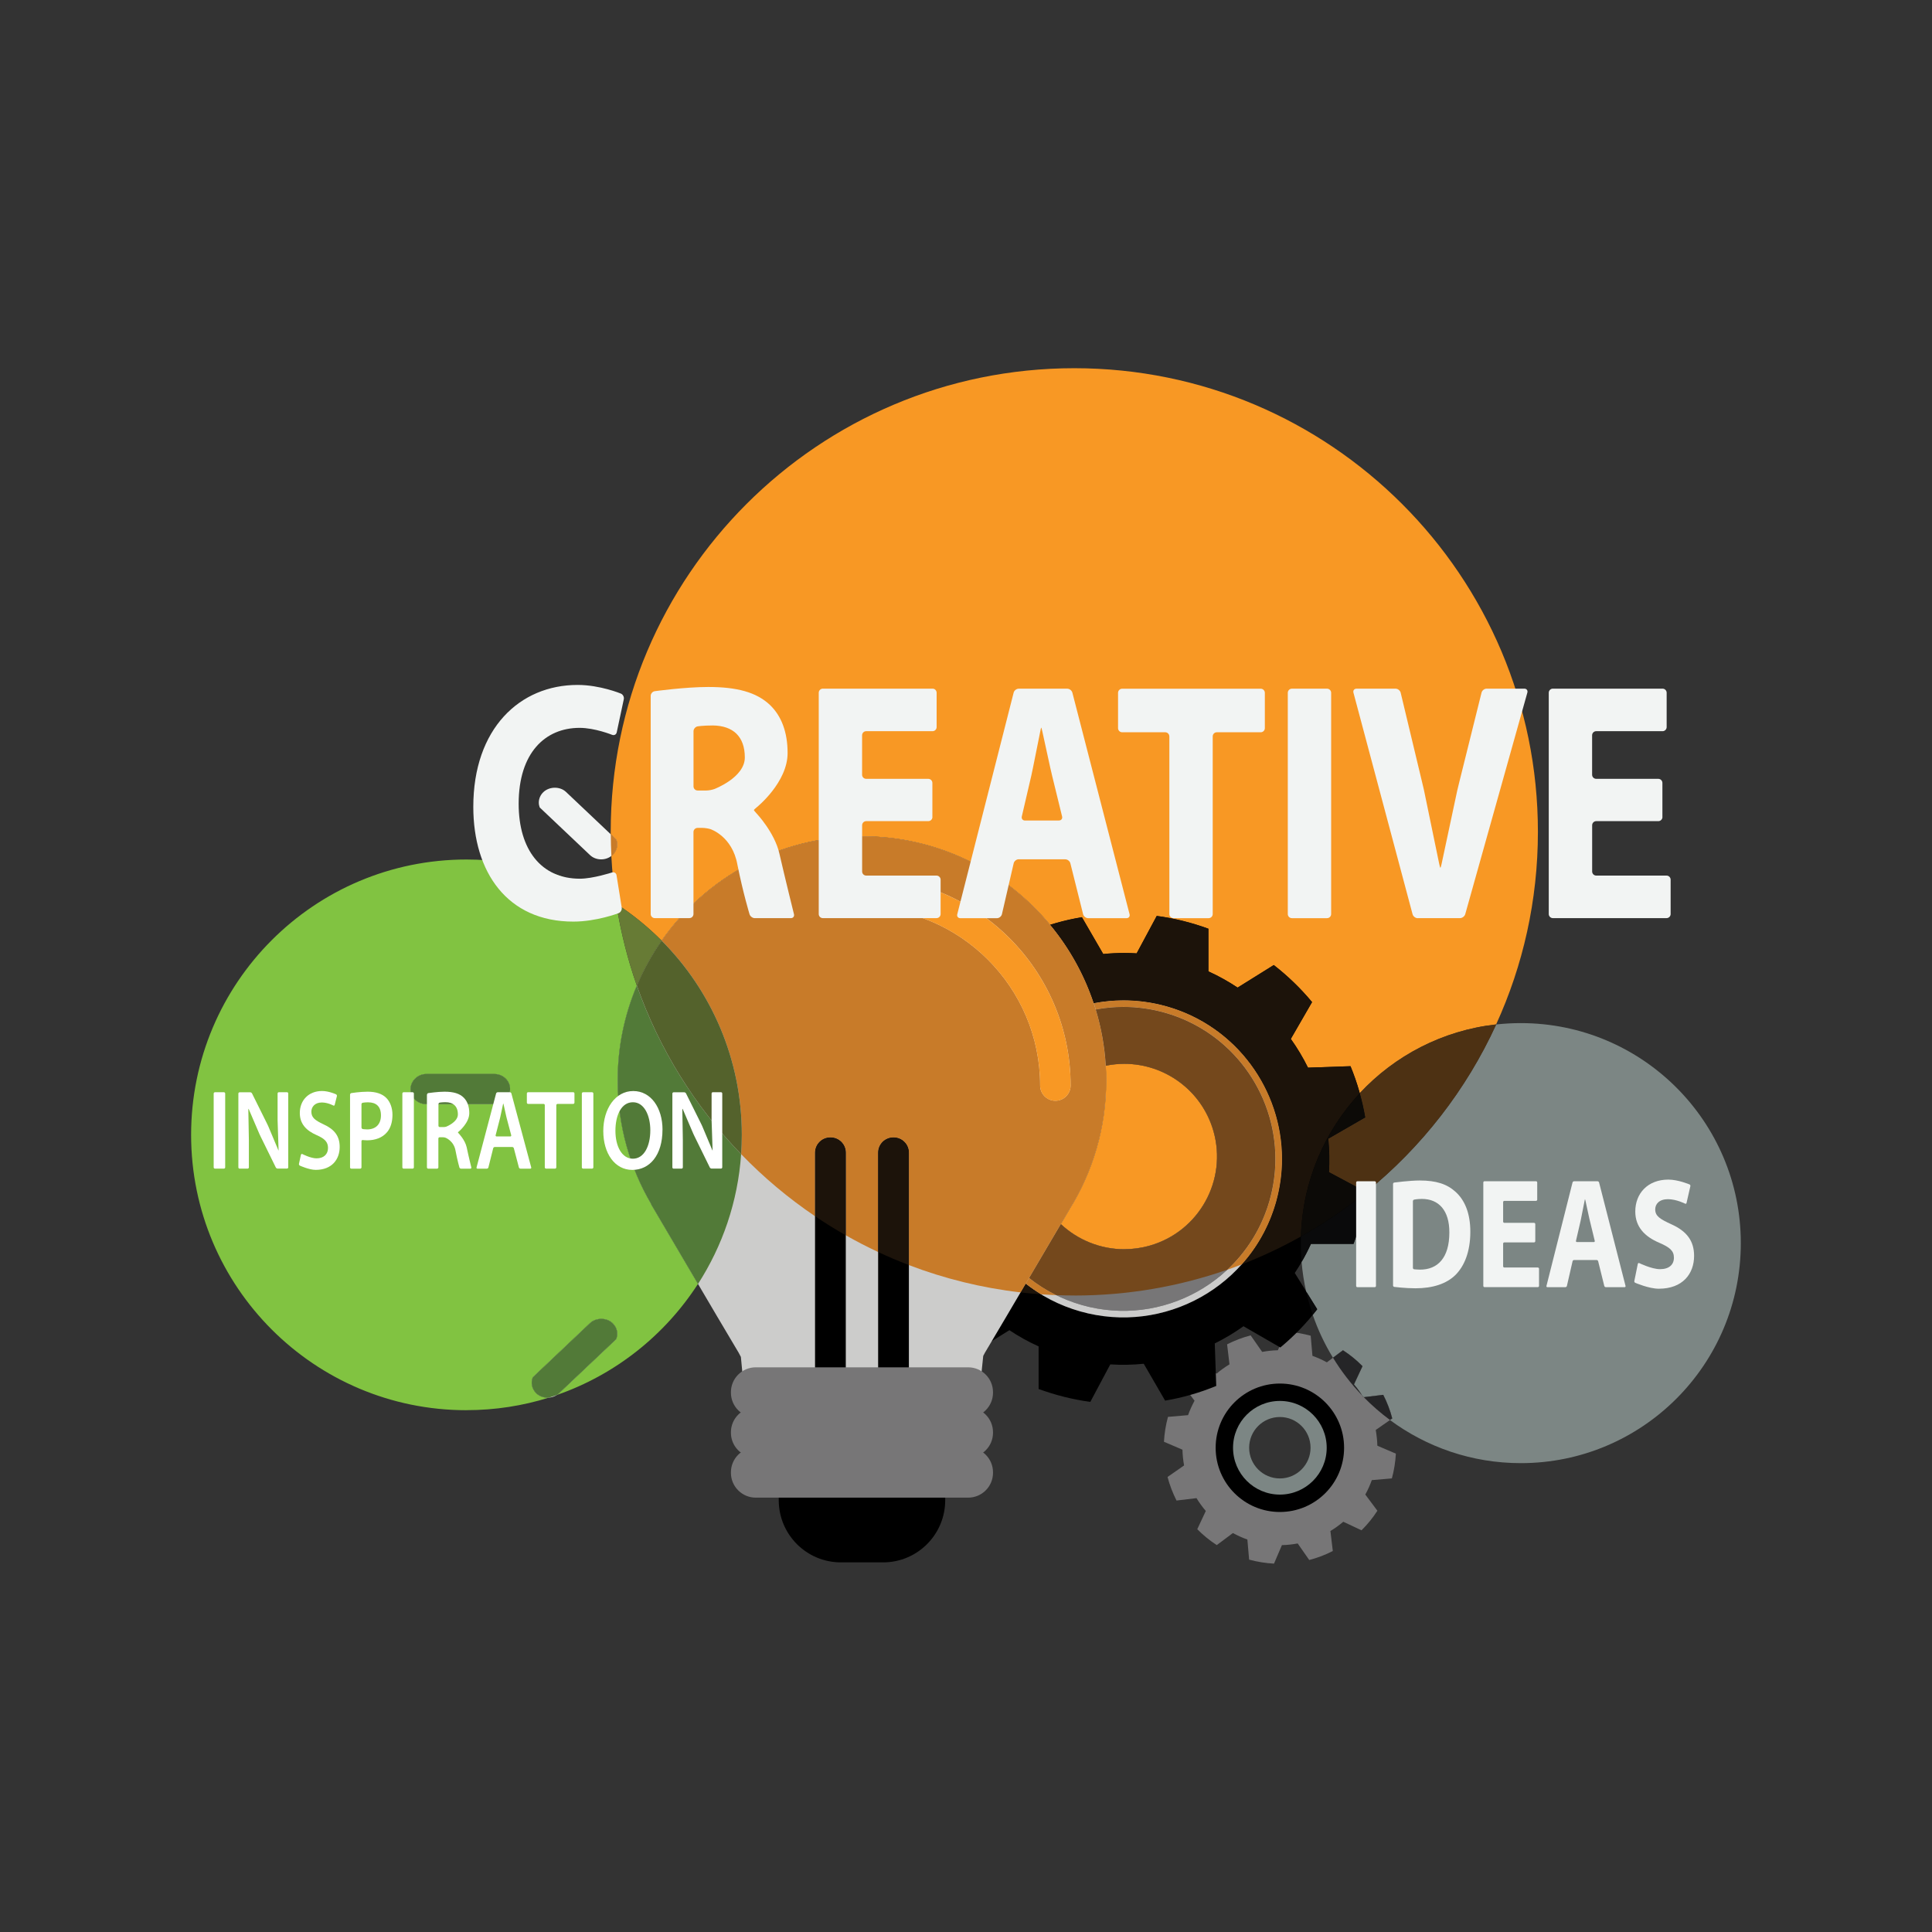 <?xml version="1.0" encoding="UTF-8"?>
<svg id="Layer_1" data-name="Layer 1" xmlns="http://www.w3.org/2000/svg" viewBox="0 0 500 500">
  <rect x="0" y="0" width="500" height="500" fill="#333333" stroke="none"/>
  <defs>
    <style>
      .cls-1 {
        fill: #cccccb;
      }

      .cls-2 {
        fill: #c87b29;
      }

      .cls-3 {
        fill: #fff;
      }

      .cls-4 {
        fill: #7c8684;
      }

      .cls-5 {
        fill: #1c130a;
      }

      .cls-6 {
        fill: #677b35;
      }

      .cls-7 {
        fill: none;
      }

      .cls-8 {
        fill: #54622c;
      }

      .cls-9 {
        fill: #0c0a07;
      }

      .cls-10 {
        fill: #f2f4f3;
      }

      .cls-11 {
        fill: #4d3113;
      }

      .cls-12 {
        fill: #777677;
      }

      .cls-13 {
        fill: #252527;
      }

      .cls-14 {
        fill: #74481c;
      }

      .cls-15 {
        fill: #81c341;
      }

      .cls-16 {
        fill: #0a0a0b;
      }

      .cls-17 {
        fill: #527a38;
      }

      .cls-18 {
        fill: #f89824;
      }
    </style>
  </defs>
  <rect class="cls-7" x=".05" y=".05" width="499.95" height="499.95"/>
  <path class="cls-12" d="M331.23,386.63c-6.6,0-11.95-5.35-11.95-11.95s5.35-11.95,11.95-11.95,11.95,5.35,11.95,11.95-5.35,11.95-11.95,11.95M360.21,382.64c.57-2.1.92-4.25,1.04-6.44l-4.79-2.05c-.04-1.35-.18-2.72-.42-4.08l4.28-2.98c-.27-1.04-.61-2.09-1-3.12-.39-1.03-.83-2.02-1.33-2.98l-5.17.62c-.72-1.19-1.52-2.3-2.4-3.33l2.21-4.72c-1.55-1.56-3.24-2.94-5.06-4.12l-4.18,3.13c-1.19-.66-2.45-1.22-3.73-1.68l-.45-5.21c-2.09-.57-4.25-.92-6.43-1.02l-2.06,4.78c-1.35.03-2.71.18-4.07.43l-2.98-4.27c-1.04.27-2.09.59-3.12.99-1.02.39-2.02.84-2.98,1.32l.62,5.18c-1.18.72-2.3,1.52-3.33,2.4l-4.72-2.21c-1.56,1.54-2.93,3.23-4.12,5.05l3.13,4.18c-.66,1.2-1.22,2.45-1.68,3.73l-5.2.45c-.57,2.1-.92,4.25-1.04,6.44l4.79,2.05c.03,1.36.17,2.72.42,4.08l-4.28,2.98c.27,1.05.6,2.08,1,3.11.39,1.03.84,2.03,1.32,2.99l5.18-.62c.71,1.18,1.52,2.29,2.4,3.32l-2.21,4.72c1.55,1.56,3.23,2.94,5.05,4.11l4.18-3.12c1.2.66,2.44,1.22,3.74,1.68l.45,5.2c2.09.57,4.25.92,6.44,1.04l2.05-4.79c1.36-.03,2.72-.18,4.08-.43l2.99,4.28c1.04-.27,2.08-.6,3.11-.99,1.03-.39,2.02-.84,2.99-1.34l-.62-5.17c1.18-.72,2.3-1.52,3.33-2.4l4.72,2.21c1.56-1.54,2.94-3.24,4.11-5.06l-3.13-4.19c.66-1.19,1.22-2.44,1.68-3.73l5.2-.45"/>
  <path d="M331.23,383.93c-5.11,0-9.26-4.14-9.26-9.26s4.14-9.25,9.26-9.25,9.25,4.14,9.25,9.25-4.14,9.26-9.25,9.26h0ZM331.23,358.06c-9.18,0-16.62,7.44-16.62,16.62s7.44,16.62,16.62,16.62,16.62-7.44,16.62-16.62-7.44-16.62-16.62-16.62h0Z"/>
  <path class="cls-4" d="M331.23,382.62c-4.39,0-7.95-3.56-7.95-7.95s3.56-7.95,7.95-7.95,7.94,3.56,7.94,7.95-3.56,7.95-7.94,7.95h0ZM331.23,362.56c-6.69,0-12.12,5.43-12.12,12.12s5.43,12.12,12.12,12.12,12.12-5.43,12.12-12.12-5.43-12.12-12.12-12.12h0Z"/>
  <path class="cls-12" d="M314.04,292.7c3.64,12.74-3.73,26.02-16.47,29.66-12.9,3.69-26.34-3.92-29.79-16.94-3.24-12.23,4.04-25.32,16.13-29.04,12.88-3.97,26.43,3.44,30.13,16.32M252.92,289.19c-5.92,20.86,6.23,42.64,27.09,48.56,20.86,5.92,42.64-6.24,48.56-27.09,5.92-20.86-6.23-42.64-27.09-48.56-20.85-5.92-42.64,6.23-48.55,27.09"/>
  <path d="M279.55,339.38c-21.76-6.17-34.43-28.9-28.26-50.66,6.17-21.76,28.9-34.44,50.66-28.26,21.76,6.17,34.44,28.89,28.27,50.66-6.18,21.76-28.9,34.44-50.66,28.26M350.3,321.92c1.59-4.31,2.71-8.78,3.35-13.38l-9.7-5.18c.17-2.86.11-5.76-.17-8.66l9.55-5.51c-.39-2.25-.91-4.5-1.54-6.74-.64-2.23-1.39-4.4-2.27-6.52l-11,.38c-1.3-2.63-2.79-5.11-4.45-7.44l5.5-9.53c-2.97-3.57-6.29-6.77-9.91-9.59l-9.36,5.84c-2.4-1.6-4.93-3.01-7.56-4.2v-11.04c-4.31-1.58-8.78-2.7-13.37-3.31l-5.2,9.69c-2.85-.18-5.74-.11-8.64.17l-5.52-9.53c-2.23.38-4.5.87-6.74,1.52-2.23.64-4.41,1.4-6.51,2.25l.37,11.02c-2.62,1.3-5.11,2.79-7.43,4.45l-9.53-5.5c-3.56,2.95-6.76,6.28-9.58,9.9l5.83,9.36c-1.61,2.41-2.99,4.94-4.19,7.56h-11.03c-1.59,4.32-2.71,8.8-3.34,13.39l9.72,5.17c-.19,2.87-.13,5.75.15,8.67l-9.53,5.5c.38,2.25.89,4.49,1.53,6.72.65,2.24,1.4,4.43,2.26,6.53l11.02-.37c1.29,2.61,2.79,5.11,4.45,7.43l-5.49,9.54c2.97,3.56,6.27,6.77,9.89,9.56l9.37-5.82c2.41,1.61,4.91,3,7.56,4.19v11.03c4.31,1.57,8.78,2.71,13.38,3.34l5.17-9.71c2.86.19,5.75.13,8.66-.16l5.53,9.54c2.23-.38,4.48-.88,6.71-1.53,2.24-.64,4.4-1.4,6.52-2.27l-.38-11c2.62-1.3,5.11-2.79,7.43-4.45l9.54,5.5c3.56-2.96,6.78-6.29,9.56-9.91l-5.82-9.37c1.59-2.39,3.01-4.91,4.2-7.55h11.02"/>
  <path class="cls-1" d="M328.57,310.66c-5.91,20.85-27.7,33.01-48.56,27.09-20.85-5.92-33.01-27.7-27.09-48.56,5.92-20.86,27.7-33.01,48.55-27.09,20.86,5.92,33.02,27.71,27.09,48.56M251.28,288.72c-6.17,21.76,6.5,44.49,28.26,50.66,21.77,6.18,44.49-6.5,50.66-28.26,6.17-21.77-6.51-44.49-28.27-50.66-21.76-6.17-44.49,6.51-50.66,28.26"/>
  <path class="cls-1" d="M276.77,313.01c6.03-9.68,9.52-21.11,9.52-33.36,0-34.91-28.3-63.21-63.22-63.21s-63.22,28.3-63.22,63.21c0,11.63,3.15,22.51,8.63,31.87.04.1.06.22.12.31,16.39,27.86,21.09,35.82,22.57,38.26.12.2.33.62.57,1.08l.38,4h.98c.09.05.18.08.26.06l.16-.06h59.01l.17.06c.09.02.17-.01.26-.06h1.06l.44-4.27c.18-.35.33-.65.43-.81,1.46-2.41,6.05-10.19,21.87-37.08"/>
  <path class="cls-3" d="M273.13,284.89c-2.18,0-3.95-1.77-3.95-3.95,0-25.41-20.68-46.09-46.1-46.09-2.18,0-3.95-1.77-3.95-3.95s1.76-3.95,3.95-3.95c29.77,0,54,24.22,54,53.99,0,2.18-1.77,3.95-3.95,3.95"/>
  <path d="M228.54,404.34h-10.92c-8.88,0-16.08-7.2-16.08-16.08v-20.51c0-1.15.94-2.08,2.09-2.08h38.9c1.15,0,2.09.93,2.09,2.08v20.51c0,8.88-7.2,16.08-16.07,16.08h0Z"/>
  <path d="M214.95,358.76h-.08c-2.18,0-3.94-1.76-3.94-3.94v-56.51c0-2.18,1.76-3.94,3.94-3.94h.08c2.18,0,3.94,1.76,3.94,3.94v56.51c0,2.18-1.76,3.94-3.94,3.94"/>
  <path d="M231.28,358.76h-.08c-2.18,0-3.94-1.76-3.94-3.94v-56.51c0-2.18,1.76-3.94,3.94-3.94h.08c2.17,0,3.94,1.76,3.94,3.94v56.51c0,2.18-1.77,3.94-3.94,3.94"/>
  <path class="cls-12" d="M250.56,366.85h-54.97c-3.55,0-6.43-2.88-6.43-6.43v-.13c0-3.55,2.88-6.43,6.43-6.43h54.97c3.55,0,6.43,2.88,6.43,6.43v.13c0,3.55-2.88,6.43-6.43,6.43h0Z"/>
  <path class="cls-12" d="M250.56,377.22h-54.97c-3.55,0-6.43-2.88-6.43-6.43v-.13c0-3.55,2.88-6.43,6.43-6.43h54.97c3.55,0,6.43,2.88,6.43,6.43v.13c0,3.55-2.88,6.43-6.43,6.43h0Z"/>
  <path class="cls-12" d="M250.56,387.59h-54.97c-3.55,0-6.43-2.88-6.43-6.43v-.13c0-3.55,2.88-6.43,6.43-6.43h54.97c3.55,0,6.43,2.88,6.43,6.43v.13c0,3.55-2.88,6.43-6.43,6.43h0Z"/>
  <path class="cls-10" d="M158.54,221.26c.78-.73,1.2-1.71,1.2-2.74,0-.43-.09-.85-.24-1.25l-13.03-12.33c-.73-.69-1.77-1.08-2.88-1.08s-2.18.4-2.95,1.12c-.77.73-1.2,1.7-1.2,2.73,0,.44.09.86.24,1.26l13.02,12.33c1.55,1.47,4.22,1.49,5.82-.04"/>
  <path class="cls-1" d="M158.5,342.41c-.73-.69-1.77-1.08-2.88-1.08s-2.18.39-2.91,1.08l-14.83,14.04c-.56,1.39-.25,3.04.95,4.18,1.54,1.46,4.24,1.46,5.78,0l14.85-14.05c.18-.44.28-.91.28-1.39,0-1.05-.43-2.01-1.24-2.78"/>
  <path class="cls-1" d="M132.01,281.82c0-2.13-1.83-3.87-4.09-3.87h-17.58c-2.26,0-4.09,1.77-4.09,3.94s1.84,3.86,4.09,3.86h17.58c2.26,0,4.09-1.76,4.09-3.93"/>
  <path class="cls-15" d="M120.72,364.96c-39.35,0-71.26-31.9-71.26-71.26s31.9-71.26,71.26-71.26c14.3,0,27.62,4.21,38.78,11.47,1.14,7.29,2.93,14.36,5.31,21.15-3.19,7.56-4.96,15.86-4.96,24.58,0,11.63,3.15,22.51,8.63,31.87.04.1.06.22.12.31,5.03,8.55,8.96,15.23,12.04,20.45-8.55,13.26-21.39,23.5-36.55,28.76.19-.12.36-.26.52-.41l14.85-14.05c.18-.44.28-.91.28-1.39,0-1.05-.43-2.01-1.24-2.78-.73-.69-1.77-1.08-2.88-1.08s-2.18.39-2.91,1.08l-14.83,14.04c-.56,1.39-.25,3.04.95,4.18.77.73,1.83,1.09,2.9,1.09.11,0,.23,0,.34-.01-6.74,2.11-13.91,3.25-21.35,3.25M110.34,277.95c-2.26,0-4.09,1.77-4.09,3.94s1.84,3.86,4.09,3.86h17.58c2.26,0,4.09-1.76,4.09-3.93s-1.83-3.87-4.09-3.87h-17.58"/>
  <path class="cls-17" d="M180.64,332.28c-3.07-5.22-7-11.9-12.04-20.45-.05-.09-.08-.21-.12-.31-5.48-9.36-8.63-20.25-8.63-31.87,0-8.72,1.76-17.02,4.96-24.58,5.79,16.49,15.09,31.33,26.99,43.64-.85,12.32-4.84,23.77-11.16,33.58"/>
  <path class="cls-17" d="M141.73,361.72c-1.06,0-2.12-.37-2.9-1.09-1.2-1.14-1.52-2.79-.95-4.18l14.83-14.04c.73-.68,1.79-1.08,2.91-1.08s2.16.39,2.88,1.08c.81.77,1.24,1.73,1.24,2.78,0,.49-.1.95-.28,1.39l-14.85,14.05c-.16.15-.34.29-.52.41-.67.23-1.34.46-2.02.67-.11,0-.23.01-.34.01"/>
  <path class="cls-17" d="M127.92,285.75h-17.58c-2.26,0-4.09-1.73-4.09-3.86s1.84-3.94,4.09-3.94h17.58c2.26,0,4.09,1.74,4.09,3.87s-1.83,3.93-4.09,3.93"/>
  <path class="cls-4" d="M393.59,378.66c-12.69,0-24.4-4.15-33.87-11.16l.59-.41c-.27-1.04-.61-2.09-1-3.12-.39-1.03-.83-2.02-1.33-2.98l-5.04.61c-.13-.14-.27-.27-.4-.41-.65-1.03-1.36-2-2.14-2.9l2.21-4.72c-1.55-1.56-3.24-2.94-5.06-4.12l-2.58,1.93c-2.12-3.47-3.88-7.18-5.23-11.09.39-.48.77-.96,1.15-1.45l-2.87-4.62c-.56-2.48-.95-5.03-1.17-7.62.88-1.52,1.69-3.08,2.42-4.68h11.02c1.59-4.31,2.71-8.78,3.35-13.38l-.06-.03c14.3-11.6,25.88-26.43,33.63-43.38,2.09-.23,4.22-.35,6.37-.35,31.45,0,56.94,25.49,56.94,56.94s-25.49,56.94-56.94,56.94"/>
  <path class="cls-13" d="M359.72,367.49c-2.41-1.79-4.68-3.76-6.78-5.9l5.04-.61c.5.96.94,1.96,1.33,2.98.4,1.03.73,2.07,1,3.12l-.59.41M352.55,361.18c-2.86-2.98-5.41-6.26-7.57-9.81l2.58-1.93c1.83,1.18,3.52,2.56,5.06,4.12l-2.21,4.72c.78.91,1.49,1.88,2.14,2.9"/>
  <path class="cls-16" d="M339.75,340.28c-.68-1.98-1.26-4-1.72-6.07l2.87,4.62c-.38.49-.76.97-1.15,1.45M336.86,326.6c-.14-1.61-.21-3.24-.21-4.88,0-.58,0-1.15.03-1.72,5.97-3.35,11.63-7.2,16.91-11.49l.06.03c-.64,4.6-1.76,9.07-3.35,13.38h-11.02c-.73,1.6-1.54,3.16-2.42,4.68"/>
  <path class="cls-18" d="M290.96,323.3c-6.16,0-12.02-2.39-16.42-6.51.71-1.21,1.46-2.47,2.22-3.78,6.03-9.68,9.52-21.11,9.52-33.36,0-1.29-.04-2.57-.11-3.85,1.61-.33,3.22-.49,4.81-.49,10.43,0,20.03,6.87,23.05,17.39,3.64,12.74-3.73,26.02-16.47,29.66-2.2.63-4.43.93-6.61.93M328.52,310.83s.01-.04.02-.06c0,.02-.01.04-.02.06M301.4,262.07c-3.55-1-7.12-1.48-10.64-1.48,3.52,0,7.09.48,10.64,1.48M290.75,260.59h0,0"/>
  <path class="cls-14" d="M278.05,335.27c-1.58,0-3.14-.03-4.71-.09-2.52-1.24-4.86-2.74-7.01-4.44,2.27-3.86,4.98-8.46,8.21-13.95,4.39,4.12,10.26,6.51,16.42,6.51,2.18,0,4.4-.3,6.61-.93,12.74-3.64,20.11-16.93,16.47-29.66-3.02-10.52-12.62-17.39-23.05-17.39-1.59,0-3.2.16-4.81.49-.3-5.03-1.19-9.9-2.6-14.54,2.35-.44,4.75-.67,7.17-.67h0c3.52,0,7.09.48,10.64,1.48.03,0,.05.01.08.02,17.28,4.9,28.58,20.69,28.59,37.81,0,3.55-.48,7.17-1.5,10.75h0s-.02.08-.03.12c0,.02-.01.04-.02.06-2.03,7.04-5.87,13.07-10.87,17.75-12.4,4.33-25.72,6.69-39.6,6.69"/>
  <path class="cls-5" d="M269.42,334.97c-1.77-.13-3.54-.29-5.29-.49.42-.72.87-1.47,1.33-2.25,1.26.99,2.58,1.9,3.96,2.75"/>
  <path class="cls-18" d="M330.1,311.49s0-.01,0-.02c0,0,0,.01,0,.02M330.13,311.41s.02-.06.03-.09c0,.03-.02.06-.03.09M351.91,282.93c-.04-.16-.09-.32-.13-.48-.64-2.23-1.39-4.4-2.27-6.52l-11,.38c-1.3-2.63-2.79-5.11-4.45-7.44l5.5-9.53c-2.97-3.57-6.29-6.77-9.91-9.59l-9.36,5.84c-2.4-1.6-4.93-3.01-7.56-4.2v-11.04c-4.31-1.58-8.78-2.7-13.37-3.31l-5.2,9.69c-1.07-.07-2.14-.1-3.22-.1-1.8,0-3.61.09-5.43.27l-5.52-9.53c-2.23.38-4.5.87-6.74,1.52-.5.14-.99.29-1.49.44-11.59-13.99-29.11-22.91-48.7-22.91-21.45,0-40.4,10.68-51.83,27.02-3.56-3.57-7.49-6.78-11.74-9.54-.63-4.06-1.06-8.2-1.28-12.38.11-.08.22-.18.32-.27.78-.73,1.2-1.71,1.2-2.74,0-.43-.09-.85-.24-1.25l-1.44-1.37c0-.21,0-.41,0-.62,0-66.26,53.72-119.98,119.98-119.98s119.98,53.72,119.98,119.98c0,17.78-3.87,34.66-10.81,49.84-13.89,1.55-26.27,8.09-35.31,17.8M301.9,260.44c-3.71-1.05-7.45-1.55-11.14-1.55,3.68,0,7.42.5,11.14,1.55M290.75,258.9h0,0"/>
  <path class="cls-5" d="M321.37,327.21c3.93-4.4,6.97-9.71,8.73-15.72,0,0,0-.01,0-.02,0-.02.01-.04.02-.06,0-.03.02-.06.03-.09.02-.07.04-.14.06-.21,1.05-3.72,1.56-7.47,1.56-11.16.01-17.89-11.79-34.39-29.83-39.51h0s-.03,0-.05-.01c-3.72-1.05-7.45-1.55-11.14-1.55h0c-2.61,0-5.18.25-7.7.74-2.5-7.48-6.35-14.35-11.28-20.29.49-.15.99-.3,1.49-.44,2.24-.65,4.5-1.15,6.74-1.52l5.52,9.53c1.82-.18,3.63-.27,5.43-.27,1.08,0,2.15.03,3.22.1l5.2-9.69c4.59.62,9.06,1.73,13.36,3.31v11.04c2.63,1.2,5.16,2.6,7.56,4.2l9.36-5.84c3.62,2.82,6.94,6.02,9.91,9.59l-5.5,9.53c1.67,2.33,3.15,4.82,4.45,7.44l11-.38c.87,2.12,1.63,4.29,2.27,6.52.05.16.09.32.13.48-9.1,9.78-14.81,22.76-15.23,37.07-4.9,2.75-10.02,5.17-15.31,7.22"/>
  <path class="cls-2" d="M273.34,335.18c-1.31-.05-2.62-.12-3.92-.22-1.38-.84-2.7-1.76-3.96-2.75.28-.48.57-.97.87-1.48,2.15,1.71,4.49,3.2,7.01,4.44M317.65,328.58c5-4.68,8.84-10.71,10.87-17.75,0-.02.01-.04.02-.06.01-.04.02-.08.03-.12h0c1.02-3.58,1.5-7.2,1.5-10.75-.01-17.13-11.32-32.91-28.59-37.81-.03,0-.05-.01-.08-.02-3.55-1-7.12-1.48-10.64-1.48h0c-2.43,0-4.83.23-7.17.67-.17-.55-.34-1.09-.52-1.63,2.52-.48,5.09-.74,7.7-.74h0c3.68,0,7.42.5,11.14,1.55.01,0,.03,0,.05.01h0c18.04,5.12,29.84,21.61,29.83,39.51,0,3.69-.51,7.44-1.56,11.16-.02.07-.04.14-.06.21,0,.03-.02.06-.03.09,0,.02-.01.04-.02.06,0,0,0,.01,0,.02-1.77,6.01-4.8,11.32-8.73,15.72-1.23.48-2.47.93-3.72,1.37"/>
  <path class="cls-2" d="M264.13,334.47c-10.07-1.16-19.76-3.57-28.91-7.07v-29.09c0-2.18-1.77-3.94-3.94-3.94h-.08c-2.18,0-3.94,1.76-3.94,3.94v25.71c-2.85-1.33-5.64-2.78-8.36-4.32v-21.39c0-2.18-1.76-3.94-3.94-3.94h-.08c-2.18,0-3.94,1.76-3.94,3.94v16.45c-6.93-4.68-13.34-10.07-19.13-16.06.11-1.65.17-3.32.17-5,0-19.61-7.92-37.37-20.74-50.25,11.43-16.34,30.38-27.02,51.83-27.02,19.59,0,37.11,8.91,48.7,22.91,4.93,5.94,8.78,12.81,11.28,20.29.18.54.35,1.08.52,1.63,1.41,4.64,2.3,9.51,2.6,14.54.08,1.27.11,2.55.11,3.85,0,12.25-3.49,23.68-9.52,33.36-.77,1.3-1.51,2.56-2.22,3.78-3.23,5.49-5.94,10.09-8.21,13.95h0c-.3.51-.59,1-.87,1.48-.46.78-.9,1.53-1.33,2.25M223.08,226.94c-2.18,0-3.95,1.77-3.95,3.95s1.76,3.95,3.95,3.95c25.42,0,46.1,20.68,46.1,46.09,0,2.18,1.77,3.95,3.95,3.95s3.95-1.77,3.95-3.95c0-29.77-24.22-53.99-54-53.99"/>
  <path class="cls-18" d="M273.13,284.89c-2.18,0-3.95-1.77-3.95-3.95,0-25.41-20.68-46.09-46.1-46.09-2.18,0-3.95-1.77-3.95-3.95s1.76-3.95,3.95-3.95c29.77,0,54,24.22,54,53.99,0,2.18-1.77,3.95-3.95,3.95"/>
  <path class="cls-5" d="M218.9,319.7c-2.72-1.54-5.38-3.2-7.96-4.94v-16.45c0-2.18,1.76-3.94,3.94-3.94h.08c2.18,0,3.94,1.76,3.94,3.94v21.39"/>
  <path class="cls-5" d="M235.22,327.4c-2.7-1.03-5.36-2.16-7.96-3.38v-25.71c0-2.18,1.76-3.94,3.94-3.94h.08c2.17,0,3.94,1.76,3.94,3.94v29.09"/>
  <path class="cls-2" d="M158.23,221.54c-.1-1.86-.15-3.74-.16-5.63l1.44,1.37c.14.4.24.82.24,1.25,0,1.03-.43,2-1.2,2.74-.1.1-.21.19-.32.27"/>
  <path class="cls-6" d="M164.82,255.07c-2.39-6.79-4.18-13.86-5.31-21.15,4.25,2.76,8.18,5.96,11.74,9.54-2.53,3.61-4.69,7.5-6.42,11.61"/>
  <path class="cls-8" d="M191.81,298.7c-11.9-12.3-21.2-27.15-26.99-43.64,1.74-4.11,3.9-8,6.42-11.61,12.82,12.88,20.74,30.64,20.74,50.25,0,1.68-.06,3.35-.17,5"/>
  <path class="cls-11" d="M353.59,308.51l-9.65-5.15c.17-2.86.11-5.76-.17-8.66l9.55-5.51c-.36-2.09-.83-4.18-1.41-6.26,9.03-9.7,21.42-16.25,35.31-17.8-7.75,16.94-19.33,31.77-33.63,43.38"/>
  <path class="cls-9" d="M336.68,319.99c.42-14.31,6.13-27.29,15.23-37.07.58,2.08,1.05,4.17,1.41,6.26l-9.55,5.51c.28,2.9.34,5.81.17,8.66l9.65,5.15c-5.29,4.29-10.94,8.13-16.91,11.49"/>
  <path class="cls-10" d="M160.9,234.9c.09.58-.28,1.22-.82,1.43,0,0-5.68,2.18-11.7,2.18-17.09,0-25.89-12.78-25.89-29.7,0-20.27,12.03-31.55,27-31.55,5.8,0,11.19,2.24,11.19,2.24.54.22.88.88.76,1.45l-1.83,8.58c-.12.57-.66.86-1.21.64,0,0-4.44-1.8-8.4-1.8-8.88,0-15.77,6.43-15.77,19.65,0,11.9,5.87,19.39,15.84,19.39,3.37,0,8.31-1.61,8.31-1.61.56-.18,1.09.14,1.18.72l1.35,8.39h0Z"/>
  <path class="cls-10" d="M179.48,203.52c0,.58.48,1.06,1.06,1.06h2.28c.59,0,1.51-.17,2.06-.38,0,0,7.88-2.97,7.88-8.17,0-5.46-3.08-8.2-8.22-8.28-2.71,0-4.02.24-4.02.24-.57.11-1.04.67-1.04,1.26v14.26h0ZM168.4,180.09c0-.58.47-1.13,1.05-1.21,0,0,7.9-1.09,13.84-1.09,7.34,0,12.47,1.32,15.99,4.67,2.93,2.82,4.55,6.96,4.55,12.43,0,7.58-7.9,13.96-7.9,13.96-.45.37-.83.73-.83.8s.33.48.73.9c0,0,4.62,4.87,5.87,10.33,1.54,6.7,3.78,15.71,3.78,15.71.14.57-.22,1.03-.81,1.03h-9.32c-.58,0-1.2-.46-1.37-1.02,0,0-1.67-5.5-3.14-12.82-1.32-7.4-6.98-9.2-6.98-9.2-.56-.18-1.49-.32-2.08-.32h-1.25c-.58,0-1.06.48-1.06,1.06v21.23c0,.59-.48,1.06-1.06,1.06h-8.95c-.59,0-1.06-.48-1.06-1.06v-56.48h0Z"/>
  <path class="cls-10" d="M241.31,211.45c0,.58-.48,1.06-1.06,1.06h-16.07c-.59,0-1.06.48-1.06,1.06v11.97c0,.59.48,1.06,1.06,1.06h18.19c.58,0,1.06.48,1.06,1.06v8.89c0,.59-.48,1.06-1.06,1.06h-29.42c-.59,0-1.06-.48-1.06-1.06v-57.27c0-.58.48-1.06,1.06-1.06h28.39c.59,0,1.06.48,1.06,1.06v8.89c0,.59-.48,1.06-1.06,1.06h-17.17c-.59,0-1.06.48-1.06,1.06v10.21c0,.59.48,1.06,1.06,1.06h16.07c.58,0,1.06.48,1.06,1.06v8.8h0Z"/>
  <path class="cls-10" d="M274.06,212.34c.58,0,.95-.46.81-1.03l-2.58-10.54c-.14-.57-.36-1.5-.48-2.07l-2.05-9.38c-.12-.57-.25-1.04-.29-1.04s-.16.47-.26,1.05l-1.88,9.37c-.11.57-.31,1.51-.44,2.08l-2.45,10.53c-.13.57.24,1.04.82,1.04h8.8ZM263.64,222.38c-.58,0-1.17.47-1.3,1.04l-3.04,13.17c-.13.57-.72,1.04-1.3,1.04h-9.46c-.58,0-.95-.46-.8-1.03l14.59-57.34c.14-.57.74-1.03,1.33-1.03h12.54c.58,0,1.18.46,1.33,1.03l14.8,57.34c.15.57-.21,1.03-.8,1.03h-9.9c-.58,0-1.18-.46-1.32-1.03l-3.3-13.18c-.14-.57-.74-1.03-1.32-1.03h-12.03Z"/>
  <path class="cls-10" d="M302.62,190.57c0-.58-.48-1.06-1.06-1.06h-11.15c-.58,0-1.06-.48-1.06-1.06v-9.15c0-.58.48-1.06,1.06-1.06h35.87c.58,0,1.06.48,1.06,1.06v9.15c0,.58-.48,1.06-1.06,1.06h-11.37c-.59,0-1.06.48-1.06,1.06v45.99c0,.59-.48,1.06-1.06,1.06h-9.1c-.58,0-1.06-.48-1.06-1.06v-45.99h0Z"/>
  <path class="cls-10" d="M343.44,178.23c.58,0,1.06.48,1.06,1.06v57.27c0,.59-.48,1.06-1.06,1.06h-9.1c-.58,0-1.06-.48-1.06-1.06v-57.27c0-.58.48-1.06,1.06-1.06h9.1Z"/>
  <path class="cls-10" d="M366.91,237.63c-.58,0-1.19-.46-1.34-1.03l-15.3-57.34c-.15-.57.2-1.03.79-1.03h10.12c.59,0,1.17.47,1.31,1.03l5.52,23.05c.14.57.36,1.5.49,2.07l3.96,19.16c.11.57.25,1.04.31,1.04s.2-.47.32-1.04l4.03-18.9c.13-.57.36-1.5.5-2.07l5.8-23.32c.14-.57.74-1.03,1.32-1.03h9.76c.58,0,.93.46.78,1.02l-16.08,57.35c-.16.56-.77,1.02-1.35,1.02h-10.93Z"/>
  <path class="cls-10" d="M430.24,211.45c0,.58-.48,1.06-1.06,1.06h-16.07c-.59,0-1.06.48-1.06,1.06v11.97c0,.59.48,1.06,1.06,1.06h18.19c.59,0,1.06.48,1.06,1.06v8.89c0,.59-.48,1.06-1.06,1.06h-29.42c-.58,0-1.06-.48-1.06-1.06v-57.27c0-.58.48-1.06,1.06-1.06h28.39c.58,0,1.06.48,1.06,1.06v8.89c0,.59-.48,1.06-1.06,1.06h-17.17c-.59,0-1.06.48-1.06,1.06v10.21c0,.59.48,1.06,1.06,1.06h16.07c.58,0,1.06.48,1.06,1.06v8.8h0Z"/>
  <path class="cls-3" d="M57.95,282.67c.18,0,.33.15.33.33v19.11c0,.18-.15.33-.33.33h-2.32c-.18,0-.33-.15-.33-.33v-19.11c0-.18.15-.33.33-.33h2.32Z"/>
  <path class="cls-3" d="M62.02,302.45c-.18,0-.33-.15-.33-.33v-19.11c0-.18.15-.33.33-.33h2.73c.18,0,.39.13.47.29l3.92,7.89c.08.16.21.43.28.59l2.53,6.02c.06.17.13.31.14.31s.02-.15,0-.33l-.25-7.56c0-.18,0-.48,0-.66v-6.24c0-.18.15-.33.33-.33h2.1c.18,0,.33.15.33.33v19.11c0,.18-.15.33-.33.33h-2.42c-.18,0-.39-.13-.47-.29l-3.97-8.09c-.08-.16-.21-.43-.28-.59l-2.67-6.23c-.07-.17-.14-.3-.16-.29-.02,0-.03.16-.03.34l.14,7.76c0,.18,0,.48,0,.66v6.41c0,.18-.15.33-.33.33h-2.08Z"/>
  <path class="cls-3" d="M77.9,298.84c.04-.18.2-.25.36-.17,0,0,2.13,1.11,3.65,1.11,1.91,0,2.98-1.09,2.98-2.7,0-1.5-.82-2.38-2.9-3.29-2.69-1.17-4.4-2.9-4.4-5.75,0-3.23,2.23-5.69,5.76-5.69,1.77,0,3.62.86,3.62.86.16.08.26.28.22.46l-.57,2.27c-.04.18-.21.25-.37.16,0,0-1.43-.78-2.96-.78-1.89,0-2.71,1.23-2.71,2.38,0,1.52.94,2.23,3.12,3.26,2.83,1.29,4.21,3.02,4.21,5.87,0,3.17-1.98,5.93-6.2,5.93-1.72,0-4.11-1.1-4.11-1.1-.16-.08-.27-.28-.23-.46l.51-2.35h0Z"/>
  <path class="cls-3" d="M93.56,291.82c0,.18.15.35.32.38,0,0,.52.09,1.13.09,2.23,0,3.58-1.32,3.58-3.64s-1.26-3.37-3.32-3.37c-.82,0-1.4.11-1.4.11-.18.03-.32.21-.32.39v6.03h0ZM90.6,283.27c0-.18.15-.35.32-.38,0,0,2.22-.36,4.23-.36,2.18,0,3.78.56,4.82,1.61.97.97,1.6,2.52,1.6,4.37s-.48,3.43-1.4,4.49c-1.19,1.44-3.05,2.11-5.16,2.11-.56,0-1.13-.07-1.13-.07-.18-.02-.33.11-.33.29v6.79c0,.18-.15.33-.33.33h-2.3c-.18,0-.33-.15-.33-.33v-18.85h0Z"/>
  <path class="cls-3" d="M106.78,282.67c.18,0,.33.15.33.33v19.11c0,.18-.15.33-.33.33h-2.32c-.18,0-.33-.15-.33-.33v-19.11c0-.18.15-.33.33-.33h2.32Z"/>
  <path class="cls-3" d="M113.47,291.35c0,.18.15.33.33.33h1.11c.18,0,.47-.05.63-.12,0,0,2.96-1.17,2.96-3.14,0-2.17-1.26-3.17-3.19-3.17-.94,0-1.52.11-1.52.11-.18.03-.32.21-.32.39v5.59h0ZM110.52,283.27c0-.18.15-.35.32-.38,0,0,2.46-.36,4.18-.36,2.35,0,3.95.47,5.03,1.58.9.91,1.4,2.29,1.4,3.96,0,2.55-2.7,4.75-2.7,4.75-.14.11-.25.23-.25.25s.1.15.23.28c0,0,1.63,1.67,2.05,3.58.51,2.46,1.2,5.2,1.2,5.2.04.17-.07.32-.25.32h-2.42c-.18,0-.37-.14-.42-.32,0,0-.54-1.88-1-4.35-.46-2.58-2.62-3.35-2.62-3.35-.17-.06-.46-.11-.64-.11h-.85c-.18,0-.33.15-.33.33v7.47c0,.18-.15.33-.33.33h-2.3c-.18,0-.33-.15-.33-.33v-18.85h0Z"/>
  <path class="cls-3" d="M132.06,294.11c.18,0,.29-.14.24-.32l-1.12-4.23c-.05-.17-.12-.46-.16-.64l-.68-3.05c-.04-.18-.08-.32-.09-.32s-.05.15-.09.32l-.65,3.05c-.04.18-.1.46-.15.64l-1.09,4.23c-.05.17.07.32.25.32h3.53ZM128.05,296.84c-.18,0-.36.14-.41.32l-1.24,4.97c-.04.18-.23.32-.41.32h-2.42c-.18,0-.29-.14-.24-.32l5.06-19.14c.05-.17.23-.32.41-.32h3.14c.18,0,.37.14.41.32l5.13,19.14c.05.17-.06.32-.24.32h-2.54c-.18,0-.37-.14-.41-.32l-1.31-4.97c-.05-.17-.23-.32-.41-.32h-4.52Z"/>
  <path class="cls-3" d="M141,286.02c0-.18-.15-.33-.33-.33h-3.99c-.18,0-.33-.15-.33-.33v-2.37c0-.18.15-.33.33-.33h11.66c.18,0,.33.15.33.33v2.37c0,.18-.15.33-.33.33h-4.04c-.18,0-.33.15-.33.33v16.09c0,.18-.15.33-.33.33h-2.32c-.18,0-.33-.15-.33-.33v-16.09h0Z"/>
  <path class="cls-3" d="M153.23,282.67c.18,0,.33.15.33.33v19.11c0,.18-.15.33-.33.33h-2.32c-.18,0-.33-.15-.33-.33v-19.11c0-.18.15-.33.33-.33h2.32Z"/>
  <path class="cls-3" d="M159.27,292.65c0,4.02,1.67,7.22,4.53,7.22s4.5-3.23,4.5-7.36c0-3.73-1.52-7.25-4.5-7.25s-4.53,3.31-4.53,7.39h0ZM171.45,292.36c0,6.63-3.32,10.41-7.82,10.41s-7.5-4.25-7.5-10.06,3.15-10.35,7.75-10.35,7.58,4.37,7.58,10h0Z"/>
  <path class="cls-3" d="M174.34,302.45c-.18,0-.33-.15-.33-.33v-19.11c0-.18.15-.33.33-.33h2.73c.18,0,.39.13.47.29l3.92,7.89c.08.16.21.43.28.59l2.53,6.02c.06.17.13.31.14.31s.02-.15,0-.33l-.25-7.56c0-.18,0-.48,0-.66v-6.24c0-.18.15-.33.33-.33h2.1c.18,0,.33.15.33.33v19.11c0,.18-.15.33-.33.33h-2.42c-.18,0-.39-.13-.47-.29l-3.97-8.09c-.08-.16-.21-.43-.28-.59l-2.67-6.23c-.07-.17-.14-.3-.16-.29-.02,0-.03.16-.03.34l.13,7.76c0,.18,0,.48,0,.66v6.41c0,.18-.15.33-.33.33h-2.08Z"/>
  <path class="cls-10" d="M355.78,305.71c.18,0,.32.15.32.32v26.77c0,.18-.14.32-.32.32h-4.49c-.18,0-.32-.14-.32-.32v-26.77c0-.18.15-.32.32-.32h4.49Z"/>
  <path class="cls-10" d="M365.66,328.13c0,.18.14.34.32.36,0,0,.82.09,1.46.09,4.63.04,7.65-3.05,7.65-9.6.03-5.69-2.72-8.7-7.11-8.7-1.14,0-2,.18-2,.18-.17.04-.32.21-.32.39v17.29h0ZM360.52,306.4c0-.18.14-.34.32-.36,0,0,4.01-.53,6.59-.53,4.29,0,7.08.94,9.26,2.93,2.35,2.11,3.83,5.49,3.83,10.33,0,5.25-1.58,8.87-3.76,11.1-2.38,2.4-6.01,3.54-10.44,3.54-2.65,0-5.48-.36-5.48-.36-.18-.02-.32-.19-.32-.36v-26.28h0Z"/>
  <path class="cls-10" d="M397.33,321.21c0,.18-.14.32-.32.32h-7.68c-.18,0-.32.14-.32.32v5.86c0,.18.14.32.32.32h8.65c.18,0,.32.15.32.32v4.44c0,.18-.15.32-.32.32h-13.78c-.18,0-.32-.14-.32-.32v-26.77c0-.18.14-.32.32-.32h13.31c.18,0,.32.15.32.32v4.44c0,.18-.14.32-.32.32h-8.18c-.18,0-.32.14-.32.32v5.05c0,.18.14.32.32.32h7.68c.18,0,.32.14.32.32v4.4h0Z"/>
  <path class="cls-10" d="M412.47,321.45c.18,0,.29-.14.25-.31l-1.26-5.19c-.04-.17-.11-.45-.15-.63l-1.01-4.66c-.04-.17-.08-.32-.1-.32s-.06.14-.09.32l-.92,4.65c-.03.17-.09.46-.13.63l-1.2,5.19c-.04.17.07.31.25.31h4.35ZM407.37,326.09c-.18,0-.35.14-.39.31l-1.47,6.41c-.04.17-.22.31-.39.31h-4.66c-.18,0-.29-.14-.24-.31l6.75-26.79c.04-.17.22-.31.4-.31h6.07c.18,0,.36.14.4.31l6.85,26.79c.04.17-.07.31-.24.31h-4.86c-.18,0-.36-.14-.4-.31l-1.59-6.41c-.04-.17-.22-.31-.4-.31h-5.83Z"/>
  <path class="cls-10" d="M423.89,327.06c.04-.17.19-.25.35-.17,0,0,3.2,1.57,5.38,1.57,2.35,0,3.59-1.18,3.59-2.97s-1.07-2.68-3.79-3.86c-3.76-1.59-6.21-4.11-6.21-8.09,0-4.68,3.22-8.26,8.56-8.26,2.55,0,5.48,1.25,5.48,1.25.16.07.26.27.22.44l-1,4.37c-.04.17-.2.25-.36.17,0,0-2.23-1.16-4.45-1.16s-3.29,1.22-3.29,2.64c0,1.75,1.27,2.52,4.19,3.86,3.99,1.79,5.87,4.31,5.87,8.17,0,4.6-2.92,8.5-9.13,8.5-2.58,0-6.11-1.54-6.11-1.54-.16-.07-.27-.27-.23-.44l.91-4.49h0Z"/>
</svg>